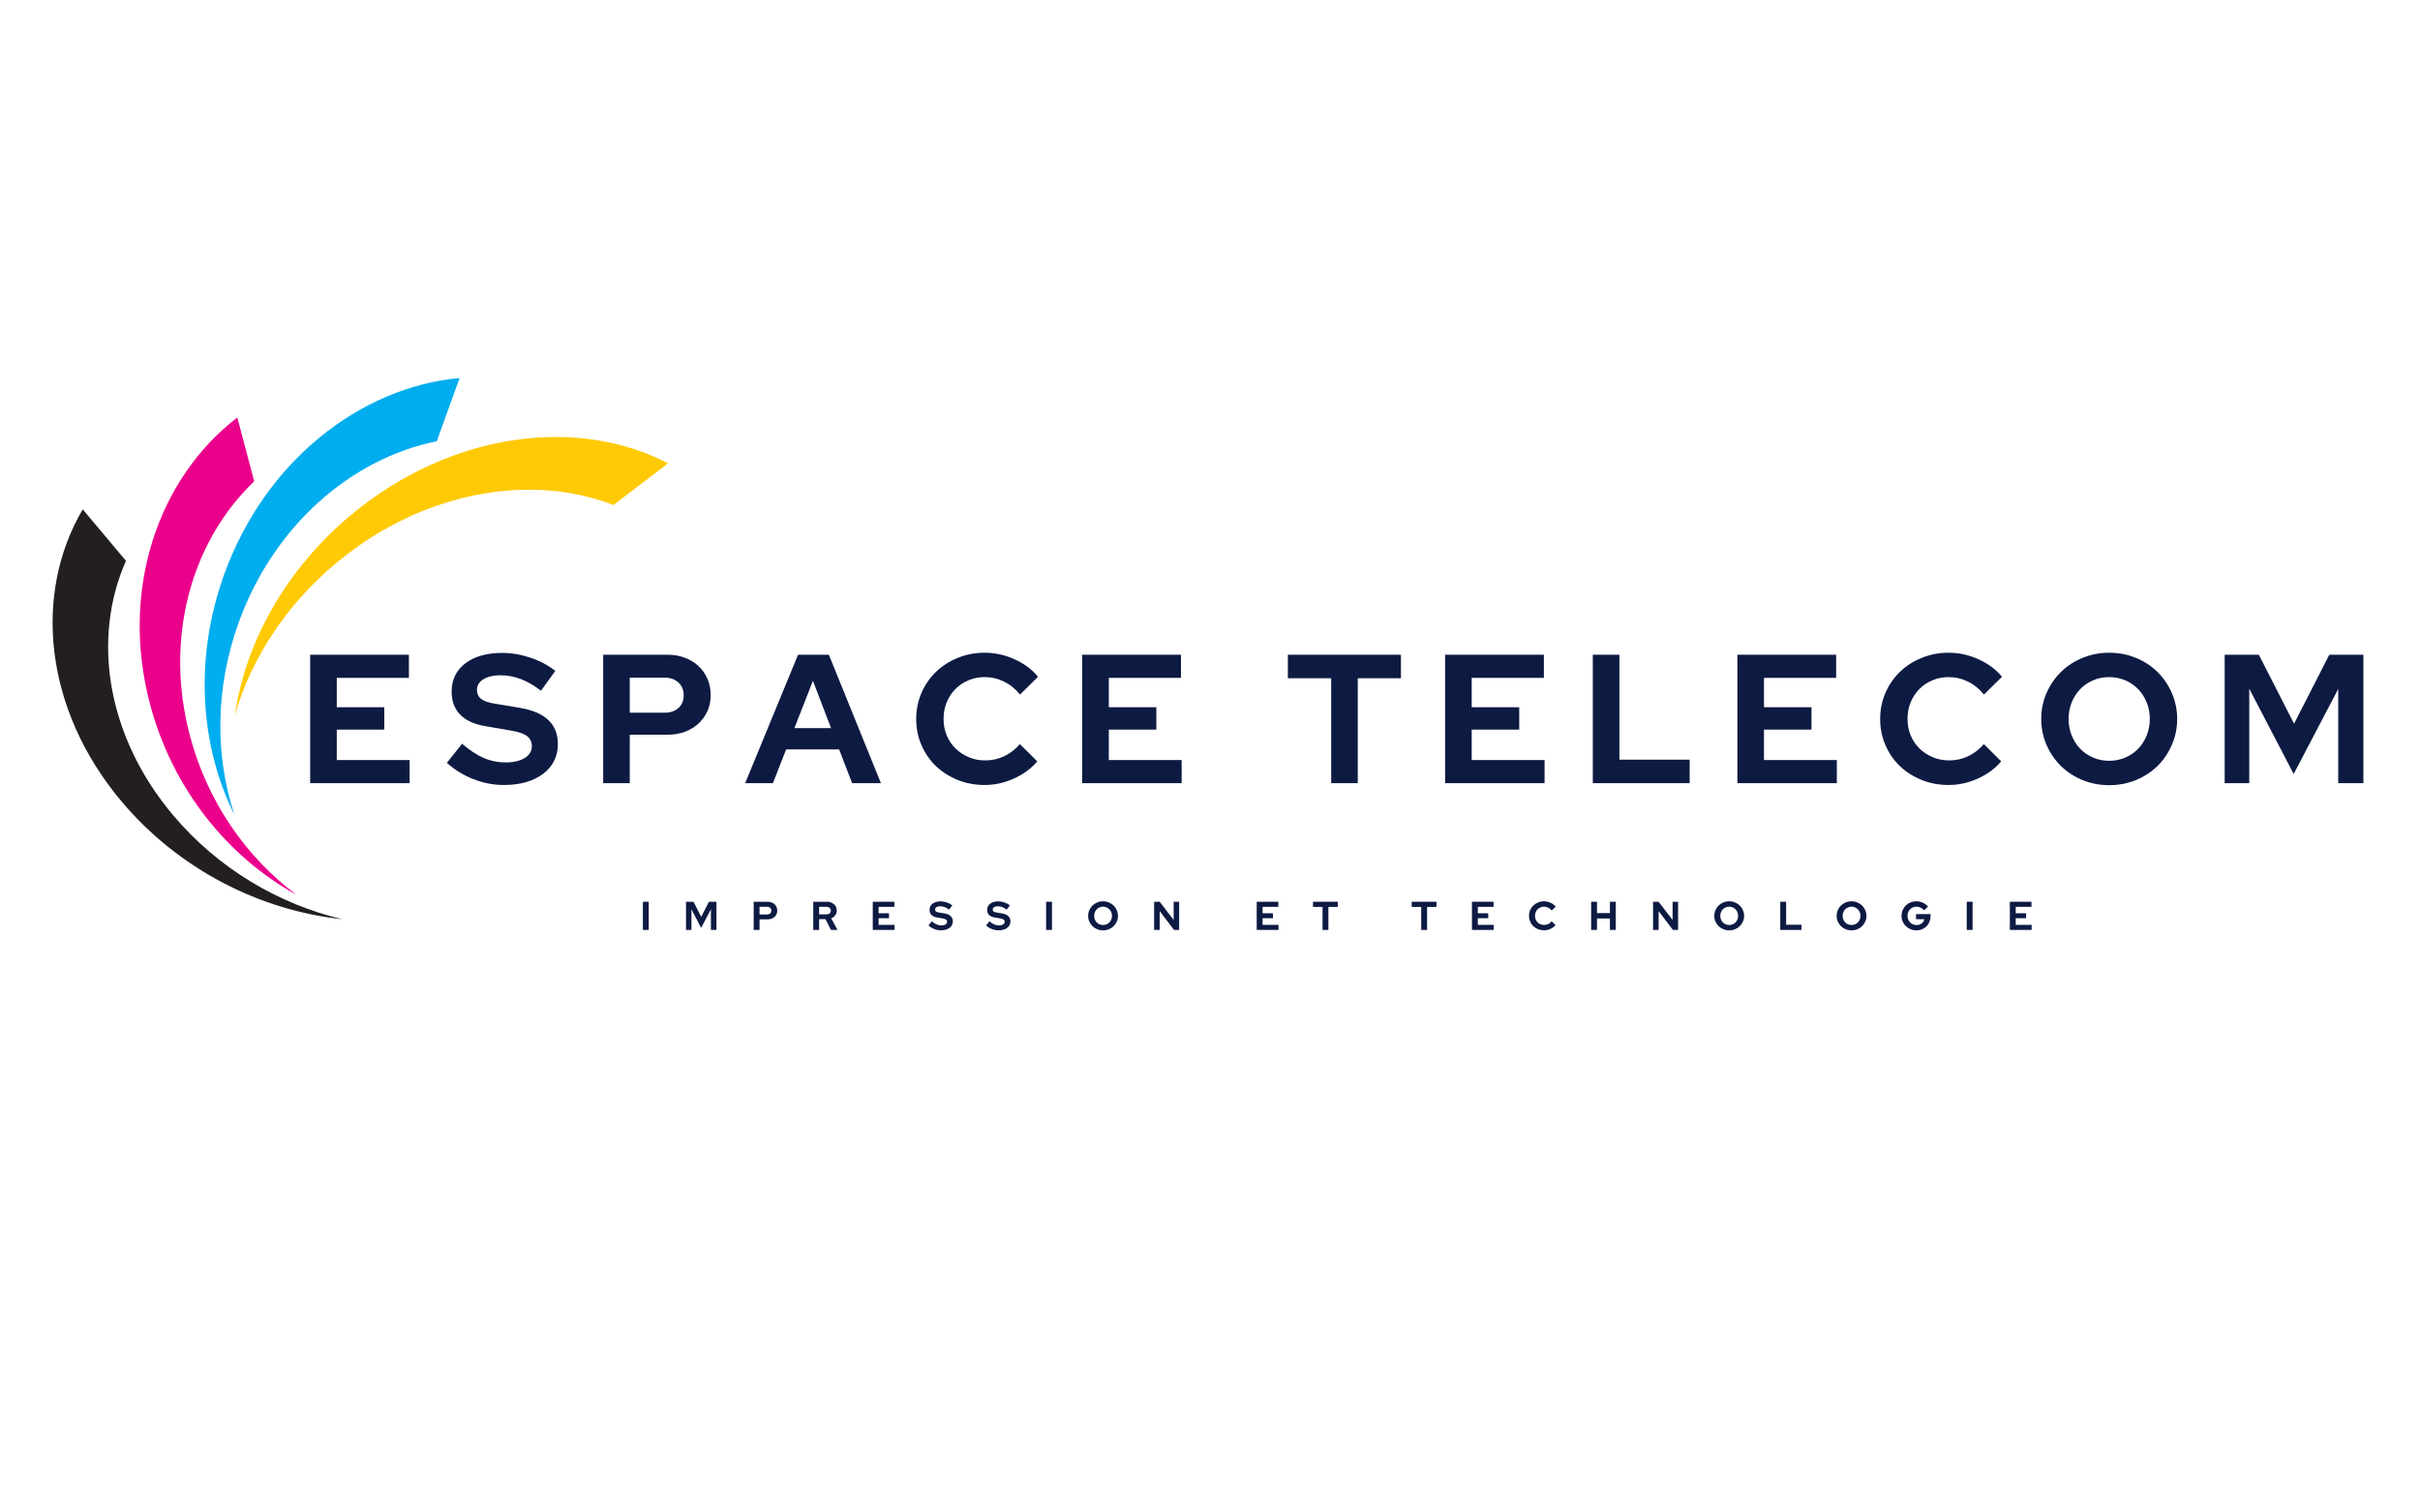 <svg xmlns="http://www.w3.org/2000/svg" xmlns:xlink="http://www.w3.org/1999/xlink" width="800" zoomAndPan="magnify" viewBox="0 0 600 375" height="500" preserveAspectRatio="xMidYMid meet" version="1.0"><defs><g/><clipPath id="c2d412faa3"><path d="M 50 93.684 L 114 93.684 L 114 202 L 50 202 Z M 50 93.684 " clip-rule="nonzero"/></clipPath><clipPath id="a06d9ccdfe"><path d="M 58 108 L 165.645 108 L 165.645 178 L 58 178 Z M 58 108 " clip-rule="nonzero"/></clipPath><clipPath id="de12d84a89"><path d="M 13 126 L 85 126 L 85 227.934 L 13 227.934 Z M 13 126 " clip-rule="nonzero"/></clipPath></defs><path fill="#eb008b" d="M 37.188 174.555 C 29.73 146.328 39.113 118.645 58.844 103.516 L 63.023 119.348 C 47.531 134.117 40.645 158.027 47.074 182.363 C 51.422 198.836 61.102 212.59 73.461 221.824 C 56.453 212.434 42.738 195.578 37.188 174.555 Z M 37.188 174.555 " fill-opacity="1" fill-rule="evenodd"/><g clip-path="url(#c2d412faa3)"><path fill="#00adee" d="M 55.574 142.441 C 65.652 114.484 89.172 96.004 113.949 93.723 L 108.293 109.402 C 87.184 113.648 67.863 130.262 59.172 154.367 C 53.289 170.68 53.316 187.539 58.121 201.996 C 49.609 184.918 48.066 163.262 55.574 142.441 Z M 55.574 142.441 " fill-opacity="1" fill-rule="evenodd"/></g><g clip-path="url(#a06d9ccdfe)"><path fill="#ffca05" d="M 90.098 125.23 C 114.281 106.812 144.066 103.621 165.645 114.879 L 152.078 125.207 C 132.379 117.57 107.102 121.414 86.246 137.293 C 72.133 148.039 62.547 162.395 58.238 177.258 C 61.008 158.191 72.086 138.945 90.098 125.23 Z M 90.098 125.23 " fill-opacity="1" fill-rule="evenodd"/></g><g clip-path="url(#de12d84a89)"><path fill="#231f20" d="M 30.113 198.676 C 10.988 175.914 8.145 147.352 20.508 126.285 L 31.234 139.051 C 22.758 158.211 26.375 182.426 42.863 202.051 C 54.023 215.336 69.102 224.164 84.812 227.902 C 64.605 225.762 44.359 215.629 30.113 198.676 Z M 30.113 198.676 " fill-opacity="1" fill-rule="evenodd"/></g><g fill="#0d1a42" fill-opacity="1"><g transform="translate(74.041, 194.176)"><g><path d="M 2.859 0 L 2.859 -31.844 L 27.344 -31.844 L 27.344 -26.109 L 9.453 -26.109 L 9.453 -18.828 L 21.234 -18.828 L 21.234 -13.281 L 9.453 -13.281 L 9.453 -5.734 L 27.516 -5.734 L 27.516 0 Z M 2.859 0 "/></g></g></g><g fill="#0d1a42" fill-opacity="1"><g transform="translate(110.66, 194.176)"><g><path d="M 0.141 -5.047 L 3.906 -9.781 C 5.758 -8.176 7.539 -7 9.25 -6.25 C 10.969 -5.508 12.781 -5.141 14.688 -5.141 C 16.656 -5.141 18.234 -5.504 19.422 -6.234 C 20.609 -6.961 21.203 -7.93 21.203 -9.141 C 21.203 -10.234 20.797 -11.082 19.984 -11.688 C 19.18 -12.289 17.844 -12.742 15.969 -13.047 L 9.641 -14.141 C 6.91 -14.598 4.836 -15.551 3.422 -17 C 2.016 -18.457 1.312 -20.344 1.312 -22.656 C 1.312 -25.625 2.441 -27.973 4.703 -29.703 C 6.961 -31.43 10.02 -32.297 13.875 -32.297 C 16.176 -32.297 18.5 -31.898 20.844 -31.109 C 23.195 -30.316 25.254 -29.227 27.016 -27.844 L 23.469 -22.922 C 21.77 -24.223 20.102 -25.188 18.469 -25.812 C 16.832 -26.438 15.148 -26.75 13.422 -26.75 C 11.66 -26.75 10.25 -26.422 9.188 -25.766 C 8.125 -25.109 7.594 -24.238 7.594 -23.156 C 7.594 -22.188 7.941 -21.426 8.641 -20.875 C 9.336 -20.332 10.504 -19.938 12.141 -19.688 L 18.141 -18.688 C 21.297 -18.176 23.672 -17.172 25.266 -15.672 C 26.859 -14.172 27.656 -12.191 27.656 -9.734 C 27.656 -6.641 26.43 -4.164 23.984 -2.312 C 21.547 -0.469 18.297 0.453 14.234 0.453 C 11.691 0.453 9.18 -0.031 6.703 -1 C 4.234 -1.969 2.047 -3.316 0.141 -5.047 Z M 0.141 -5.047 "/></g></g></g><g fill="#0d1a42" fill-opacity="1"><g transform="translate(146.686, 194.176)"><g><path d="M 2.859 0 L 2.859 -31.844 L 18.828 -31.844 C 20.379 -31.844 21.812 -31.594 23.125 -31.094 C 24.445 -30.594 25.578 -29.898 26.516 -29.016 C 27.453 -28.141 28.188 -27.086 28.719 -25.859 C 29.25 -24.629 29.516 -23.285 29.516 -21.828 C 29.516 -20.398 29.25 -19.086 28.719 -17.891 C 28.188 -16.691 27.441 -15.656 26.484 -14.781 C 25.535 -13.906 24.41 -13.223 23.109 -12.734 C 21.805 -12.254 20.379 -12.016 18.828 -12.016 L 9.453 -12.016 L 9.453 0 Z M 18.109 -26.156 L 9.453 -26.156 L 9.453 -17.469 L 18.109 -17.469 C 19.523 -17.469 20.664 -17.859 21.531 -18.641 C 22.395 -19.43 22.828 -20.477 22.828 -21.781 C 22.828 -23.094 22.395 -24.148 21.531 -24.953 C 20.664 -25.754 19.523 -26.156 18.109 -26.156 Z M 18.109 -26.156 "/></g></g></g><g fill="#0d1a42" fill-opacity="1"><g transform="translate(184.942, 194.176)"><g><path d="M -0.188 0 L 12.922 -31.844 L 20.562 -31.844 L 33.469 0 L 26.328 0 L 23.109 -8.375 L 9.969 -8.375 L 6.688 0 Z M 12.016 -13.641 L 21.109 -13.641 L 16.609 -25.375 Z M 12.016 -13.641 "/></g></g></g><g fill="#0d1a42" fill-opacity="1"><g transform="translate(225.518, 194.176)"><g><path d="M 18.781 -5.641 C 20.445 -5.641 22.008 -5.988 23.469 -6.688 C 24.926 -7.383 26.219 -8.383 27.344 -9.688 L 31.656 -5.406 C 30.145 -3.625 28.211 -2.203 25.859 -1.141 C 23.504 -0.078 21.086 0.453 18.609 0.453 C 16.211 0.453 13.973 0.031 11.891 -0.812 C 9.816 -1.664 8.02 -2.816 6.5 -4.266 C 4.988 -5.723 3.801 -7.453 2.938 -9.453 C 2.07 -11.461 1.641 -13.617 1.641 -15.922 C 1.641 -18.223 2.078 -20.379 2.953 -22.391 C 3.836 -24.41 5.035 -26.148 6.547 -27.609 C 8.066 -29.066 9.863 -30.219 11.938 -31.062 C 14.02 -31.914 16.242 -32.344 18.609 -32.344 C 21.148 -32.344 23.617 -31.801 26.016 -30.719 C 28.41 -29.645 30.352 -28.195 31.844 -26.375 L 27.375 -21.969 C 26.258 -23.363 24.941 -24.43 23.422 -25.172 C 21.91 -25.922 20.305 -26.297 18.609 -26.297 C 17.18 -26.297 15.836 -26.031 14.578 -25.5 C 13.316 -24.969 12.234 -24.238 11.328 -23.312 C 10.422 -22.383 9.707 -21.289 9.188 -20.031 C 8.676 -18.77 8.422 -17.398 8.422 -15.922 C 8.422 -14.461 8.68 -13.102 9.203 -11.844 C 9.734 -10.594 10.461 -9.508 11.391 -8.594 C 12.316 -7.688 13.41 -6.969 14.672 -6.438 C 15.93 -5.906 17.301 -5.641 18.781 -5.641 Z M 18.781 -5.641 "/></g></g></g><g fill="#0d1a42" fill-opacity="1"><g transform="translate(265.456, 194.176)"><g><path d="M 2.859 0 L 2.859 -31.844 L 27.344 -31.844 L 27.344 -26.109 L 9.453 -26.109 L 9.453 -18.828 L 21.234 -18.828 L 21.234 -13.281 L 9.453 -13.281 L 9.453 -5.734 L 27.516 -5.734 L 27.516 0 Z M 2.859 0 "/></g></g></g><g fill="#0d1a42" fill-opacity="1"><g transform="translate(302.074, 194.176)"><g/></g></g><g fill="#0d1a42" fill-opacity="1"><g transform="translate(318.497, 194.176)"><g><path d="M 0.812 -26.016 L 0.812 -31.844 L 28.844 -31.844 L 28.844 -26.016 L 18.141 -26.016 L 18.141 0 L 11.547 0 L 11.547 -26.016 Z M 0.812 -26.016 "/></g></g></g><g fill="#0d1a42" fill-opacity="1"><g transform="translate(355.433, 194.176)"><g><path d="M 2.859 0 L 2.859 -31.844 L 27.344 -31.844 L 27.344 -26.109 L 9.453 -26.109 L 9.453 -18.828 L 21.234 -18.828 L 21.234 -13.281 L 9.453 -13.281 L 9.453 -5.734 L 27.516 -5.734 L 27.516 0 Z M 2.859 0 "/></g></g></g><g fill="#0d1a42" fill-opacity="1"><g transform="translate(392.052, 194.176)"><g><path d="M 2.859 0 L 2.859 -31.844 L 9.453 -31.844 L 9.453 -5.828 L 26.875 -5.828 L 26.875 0 Z M 2.859 0 "/></g></g></g><g fill="#0d1a42" fill-opacity="1"><g transform="translate(427.897, 194.176)"><g><path d="M 2.859 0 L 2.859 -31.844 L 27.344 -31.844 L 27.344 -26.109 L 9.453 -26.109 L 9.453 -18.828 L 21.234 -18.828 L 21.234 -13.281 L 9.453 -13.281 L 9.453 -5.734 L 27.516 -5.734 L 27.516 0 Z M 2.859 0 "/></g></g></g><g fill="#0d1a42" fill-opacity="1"><g transform="translate(464.515, 194.176)"><g><path d="M 18.781 -5.641 C 20.445 -5.641 22.008 -5.988 23.469 -6.688 C 24.926 -7.383 26.219 -8.383 27.344 -9.688 L 31.656 -5.406 C 30.145 -3.625 28.211 -2.203 25.859 -1.141 C 23.504 -0.078 21.086 0.453 18.609 0.453 C 16.211 0.453 13.973 0.031 11.891 -0.812 C 9.816 -1.664 8.02 -2.816 6.5 -4.266 C 4.988 -5.723 3.801 -7.453 2.938 -9.453 C 2.07 -11.461 1.641 -13.617 1.641 -15.922 C 1.641 -18.223 2.078 -20.379 2.953 -22.391 C 3.836 -24.41 5.035 -26.148 6.547 -27.609 C 8.066 -29.066 9.863 -30.219 11.938 -31.062 C 14.02 -31.914 16.242 -32.344 18.609 -32.344 C 21.148 -32.344 23.617 -31.801 26.016 -30.719 C 28.41 -29.645 30.352 -28.195 31.844 -26.375 L 27.375 -21.969 C 26.258 -23.363 24.941 -24.43 23.422 -25.172 C 21.91 -25.922 20.305 -26.297 18.609 -26.297 C 17.18 -26.297 15.836 -26.031 14.578 -25.5 C 13.316 -24.969 12.234 -24.238 11.328 -23.312 C 10.422 -22.383 9.707 -21.289 9.188 -20.031 C 8.676 -18.77 8.422 -17.398 8.422 -15.922 C 8.422 -14.461 8.68 -13.102 9.203 -11.844 C 9.734 -10.594 10.461 -9.508 11.391 -8.594 C 12.316 -7.688 13.41 -6.969 14.672 -6.438 C 15.93 -5.906 17.301 -5.641 18.781 -5.641 Z M 18.781 -5.641 "/></g></g></g><g fill="#0d1a42" fill-opacity="1"><g transform="translate(504.453, 194.176)"><g><path d="M 35.344 -15.922 C 35.344 -13.648 34.898 -11.504 34.016 -9.484 C 33.141 -7.461 31.953 -5.719 30.453 -4.25 C 28.953 -2.781 27.172 -1.617 25.109 -0.766 C 23.047 0.078 20.832 0.5 18.469 0.5 C 16.133 0.5 13.938 0.078 11.875 -0.766 C 9.812 -1.617 8.031 -2.781 6.531 -4.25 C 5.031 -5.719 3.836 -7.461 2.953 -9.484 C 2.078 -11.504 1.641 -13.648 1.641 -15.922 C 1.641 -18.191 2.078 -20.332 2.953 -22.344 C 3.836 -24.363 5.031 -26.109 6.531 -27.578 C 8.031 -29.055 9.812 -30.219 11.875 -31.062 C 13.938 -31.914 16.133 -32.344 18.469 -32.344 C 20.832 -32.344 23.047 -31.914 25.109 -31.062 C 27.172 -30.219 28.953 -29.055 30.453 -27.578 C 31.953 -26.109 33.141 -24.363 34.016 -22.344 C 34.898 -20.332 35.344 -18.191 35.344 -15.922 Z M 28.562 -15.922 C 28.562 -17.398 28.301 -18.77 27.781 -20.031 C 27.27 -21.289 26.566 -22.383 25.672 -23.312 C 24.773 -24.238 23.707 -24.969 22.469 -25.5 C 21.227 -26.031 19.895 -26.297 18.469 -26.297 C 17.039 -26.297 15.711 -26.031 14.484 -25.5 C 13.254 -24.969 12.191 -24.238 11.297 -23.312 C 10.41 -22.383 9.707 -21.289 9.188 -20.031 C 8.676 -18.77 8.422 -17.398 8.422 -15.922 C 8.422 -14.461 8.676 -13.098 9.188 -11.828 C 9.707 -10.555 10.41 -9.457 11.297 -8.531 C 12.191 -7.602 13.254 -6.875 14.484 -6.344 C 15.711 -5.812 17.039 -5.547 18.469 -5.547 C 19.895 -5.547 21.227 -5.812 22.469 -6.344 C 23.707 -6.875 24.773 -7.602 25.672 -8.531 C 26.566 -9.457 27.27 -10.555 27.781 -11.828 C 28.301 -13.098 28.562 -14.461 28.562 -15.922 Z M 28.562 -15.922 "/></g></g></g><g fill="#0d1a42" fill-opacity="1"><g transform="translate(548.713, 194.176)"><g><path d="M 19.969 -2.281 L 8.953 -23.422 L 8.953 0 L 2.859 0 L 2.859 -31.844 L 11.328 -31.844 L 20.062 -14.734 L 28.797 -31.844 L 37.25 -31.844 L 37.25 0 L 31.016 0 L 31.016 -23.375 Z M 19.969 -2.281 "/></g></g></g><g fill="#0d1a42" fill-opacity="1"><g transform="translate(158.768, 230.561)"><g><path d="M 0.625 0 L 0.625 -6.984 L 2.078 -6.984 L 2.078 0 Z M 0.625 0 "/></g></g></g><g fill="#0d1a42" fill-opacity="1"><g transform="translate(169.461, 230.561)"><g><path d="M 4.375 -0.5 L 1.969 -5.141 L 1.969 0 L 0.625 0 L 0.625 -6.984 L 2.484 -6.984 L 4.391 -3.234 L 6.312 -6.984 L 8.172 -6.984 L 8.172 0 L 6.797 0 L 6.797 -5.125 Z M 4.375 -0.5 "/></g></g></g><g fill="#0d1a42" fill-opacity="1"><g transform="translate(186.238, 230.561)"><g><path d="M 0.625 0 L 0.625 -6.984 L 4.125 -6.984 C 4.469 -6.984 4.781 -6.926 5.062 -6.812 C 5.352 -6.707 5.602 -6.555 5.812 -6.359 C 6.02 -6.172 6.18 -5.941 6.297 -5.672 C 6.41 -5.398 6.469 -5.102 6.469 -4.781 C 6.469 -4.469 6.41 -4.18 6.297 -3.922 C 6.18 -3.66 6.02 -3.43 5.812 -3.234 C 5.602 -3.047 5.352 -2.895 5.062 -2.781 C 4.781 -2.676 4.469 -2.625 4.125 -2.625 L 2.078 -2.625 L 2.078 0 Z M 3.969 -5.734 L 2.078 -5.734 L 2.078 -3.828 L 3.969 -3.828 C 4.281 -3.828 4.531 -3.91 4.719 -4.078 C 4.906 -4.254 5 -4.488 5 -4.781 C 5 -5.062 4.906 -5.289 4.719 -5.469 C 4.531 -5.645 4.281 -5.734 3.969 -5.734 Z M 3.969 -5.734 "/></g></g></g><g fill="#0d1a42" fill-opacity="1"><g transform="translate(201.009, 230.561)"><g><path d="M 0.625 0 L 0.625 -6.984 L 4.031 -6.984 C 4.383 -6.984 4.707 -6.926 5 -6.812 C 5.301 -6.707 5.555 -6.562 5.766 -6.375 C 5.984 -6.188 6.148 -5.957 6.266 -5.688 C 6.391 -5.426 6.453 -5.133 6.453 -4.812 C 6.453 -4.375 6.328 -3.984 6.078 -3.641 C 5.828 -3.297 5.492 -3.039 5.078 -2.875 L 6.625 0 L 5.016 0 L 3.656 -2.672 L 2.078 -2.672 L 2.078 0 Z M 3.906 -5.734 L 2.078 -5.734 L 2.078 -3.859 L 3.906 -3.859 C 4.227 -3.859 4.488 -3.941 4.688 -4.109 C 4.883 -4.285 4.984 -4.516 4.984 -4.797 C 4.984 -5.078 4.883 -5.301 4.688 -5.469 C 4.488 -5.645 4.227 -5.734 3.906 -5.734 Z M 3.906 -5.734 "/></g></g></g><g fill="#0d1a42" fill-opacity="1"><g transform="translate(215.761, 230.561)"><g><path d="M 0.625 0 L 0.625 -6.984 L 5.984 -6.984 L 5.984 -5.719 L 2.078 -5.719 L 2.078 -4.125 L 4.656 -4.125 L 4.656 -2.906 L 2.078 -2.906 L 2.078 -1.25 L 6.031 -1.25 L 6.031 0 Z M 0.625 0 "/></g></g></g><g fill="#0d1a42" fill-opacity="1"><g transform="translate(230.174, 230.561)"><g><path d="M 0.031 -1.109 L 0.859 -2.141 C 1.266 -1.785 1.656 -1.523 2.031 -1.359 C 2.406 -1.203 2.801 -1.125 3.219 -1.125 C 3.656 -1.125 4 -1.203 4.25 -1.359 C 4.508 -1.523 4.641 -1.738 4.641 -2 C 4.641 -2.238 4.551 -2.426 4.375 -2.562 C 4.195 -2.695 3.906 -2.797 3.5 -2.859 L 2.109 -3.094 C 1.516 -3.195 1.062 -3.406 0.75 -3.719 C 0.445 -4.039 0.297 -4.457 0.297 -4.969 C 0.297 -5.613 0.539 -6.125 1.031 -6.5 C 1.531 -6.883 2.203 -7.078 3.047 -7.078 C 3.547 -7.078 4.051 -6.988 4.562 -6.812 C 5.082 -6.645 5.535 -6.406 5.922 -6.094 L 5.141 -5.031 C 4.766 -5.312 4.398 -5.52 4.047 -5.656 C 3.691 -5.789 3.32 -5.859 2.938 -5.859 C 2.551 -5.859 2.242 -5.785 2.016 -5.641 C 1.785 -5.504 1.672 -5.316 1.672 -5.078 C 1.672 -4.859 1.742 -4.688 1.891 -4.562 C 2.047 -4.445 2.301 -4.363 2.656 -4.312 L 3.984 -4.094 C 4.672 -3.977 5.188 -3.754 5.531 -3.422 C 5.883 -3.098 6.062 -2.672 6.062 -2.141 C 6.062 -1.453 5.789 -0.906 5.25 -0.5 C 4.719 -0.102 4.008 0.094 3.125 0.094 C 2.562 0.094 2.008 -0.008 1.469 -0.219 C 0.926 -0.426 0.445 -0.723 0.031 -1.109 Z M 0.031 -1.109 "/></g></g></g><g fill="#0d1a42" fill-opacity="1"><g transform="translate(244.458, 230.561)"><g><path d="M 0.031 -1.109 L 0.859 -2.141 C 1.266 -1.785 1.656 -1.523 2.031 -1.359 C 2.406 -1.203 2.801 -1.125 3.219 -1.125 C 3.656 -1.125 4 -1.203 4.25 -1.359 C 4.508 -1.523 4.641 -1.738 4.641 -2 C 4.641 -2.238 4.551 -2.426 4.375 -2.562 C 4.195 -2.695 3.906 -2.797 3.5 -2.859 L 2.109 -3.094 C 1.516 -3.195 1.062 -3.406 0.75 -3.719 C 0.445 -4.039 0.297 -4.457 0.297 -4.969 C 0.297 -5.613 0.539 -6.125 1.031 -6.5 C 1.531 -6.883 2.203 -7.078 3.047 -7.078 C 3.547 -7.078 4.051 -6.988 4.562 -6.812 C 5.082 -6.645 5.535 -6.406 5.922 -6.094 L 5.141 -5.031 C 4.766 -5.312 4.398 -5.52 4.047 -5.656 C 3.691 -5.789 3.32 -5.859 2.938 -5.859 C 2.551 -5.859 2.242 -5.785 2.016 -5.641 C 1.785 -5.504 1.672 -5.316 1.672 -5.078 C 1.672 -4.859 1.742 -4.688 1.891 -4.562 C 2.047 -4.445 2.301 -4.363 2.656 -4.312 L 3.984 -4.094 C 4.672 -3.977 5.188 -3.754 5.531 -3.422 C 5.883 -3.098 6.062 -2.672 6.062 -2.141 C 6.062 -1.453 5.789 -0.906 5.25 -0.5 C 4.719 -0.102 4.008 0.094 3.125 0.094 C 2.562 0.094 2.008 -0.008 1.469 -0.219 C 0.926 -0.426 0.445 -0.723 0.031 -1.109 Z M 0.031 -1.109 "/></g></g></g><g fill="#0d1a42" fill-opacity="1"><g transform="translate(258.741, 230.561)"><g><path d="M 0.625 0 L 0.625 -6.984 L 2.078 -6.984 L 2.078 0 Z M 0.625 0 "/></g></g></g><g fill="#0d1a42" fill-opacity="1"><g transform="translate(269.434, 230.561)"><g><path d="M 7.75 -3.484 C 7.75 -2.984 7.648 -2.516 7.453 -2.078 C 7.266 -1.641 7.004 -1.258 6.672 -0.938 C 6.348 -0.613 5.957 -0.359 5.5 -0.172 C 5.051 0.016 4.566 0.109 4.047 0.109 C 3.535 0.109 3.051 0.016 2.594 -0.172 C 2.145 -0.359 1.754 -0.613 1.422 -0.938 C 1.098 -1.258 0.836 -1.641 0.641 -2.078 C 0.453 -2.516 0.359 -2.984 0.359 -3.484 C 0.359 -3.984 0.453 -4.453 0.641 -4.891 C 0.836 -5.336 1.098 -5.723 1.422 -6.047 C 1.754 -6.367 2.145 -6.625 2.594 -6.812 C 3.051 -7 3.535 -7.094 4.047 -7.094 C 4.566 -7.094 5.051 -7 5.5 -6.812 C 5.957 -6.625 6.348 -6.367 6.672 -6.047 C 7.004 -5.723 7.266 -5.336 7.453 -4.891 C 7.648 -4.453 7.75 -3.984 7.75 -3.484 Z M 6.266 -3.484 C 6.266 -3.816 6.207 -4.117 6.094 -4.391 C 5.977 -4.672 5.82 -4.91 5.625 -5.109 C 5.426 -5.305 5.191 -5.461 4.922 -5.578 C 4.648 -5.703 4.359 -5.766 4.047 -5.766 C 3.734 -5.766 3.441 -5.703 3.172 -5.578 C 2.898 -5.461 2.664 -5.305 2.469 -5.109 C 2.281 -4.91 2.129 -4.672 2.016 -4.391 C 1.898 -4.117 1.844 -3.816 1.844 -3.484 C 1.844 -3.172 1.898 -2.875 2.016 -2.594 C 2.129 -2.312 2.281 -2.066 2.469 -1.859 C 2.664 -1.66 2.898 -1.504 3.172 -1.391 C 3.441 -1.273 3.734 -1.219 4.047 -1.219 C 4.359 -1.219 4.648 -1.273 4.922 -1.391 C 5.191 -1.504 5.426 -1.66 5.625 -1.859 C 5.82 -2.066 5.977 -2.312 6.094 -2.594 C 6.207 -2.875 6.266 -3.172 6.266 -3.484 Z M 6.266 -3.484 "/></g></g></g><g fill="#0d1a42" fill-opacity="1"><g transform="translate(285.522, 230.561)"><g><path d="M 0.625 -6.984 L 2 -6.984 L 5.469 -2.469 L 5.469 -6.984 L 6.828 -6.984 L 6.828 0 L 5.547 0 L 2 -4.672 L 2 0 L 0.625 0 Z M 0.625 -6.984 "/></g></g></g><g fill="#0d1a42" fill-opacity="1"><g transform="translate(300.972, 230.561)"><g/></g></g><g fill="#0d1a42" fill-opacity="1"><g transform="translate(310.957, 230.561)"><g><path d="M 0.625 0 L 0.625 -6.984 L 5.984 -6.984 L 5.984 -5.719 L 2.078 -5.719 L 2.078 -4.125 L 4.656 -4.125 L 4.656 -2.906 L 2.078 -2.906 L 2.078 -1.25 L 6.031 -1.25 L 6.031 0 Z M 0.625 0 "/></g></g></g><g fill="#0d1a42" fill-opacity="1"><g transform="translate(325.37, 230.561)"><g><path d="M 0.172 -5.703 L 0.172 -6.984 L 6.312 -6.984 L 6.312 -5.703 L 3.984 -5.703 L 3.984 0 L 2.531 0 L 2.531 -5.703 Z M 0.172 -5.703 "/></g></g></g><g fill="#0d1a42" fill-opacity="1"><g transform="translate(339.853, 230.561)"><g/></g></g><g fill="#0d1a42" fill-opacity="1"><g transform="translate(349.838, 230.561)"><g><path d="M 0.172 -5.703 L 0.172 -6.984 L 6.312 -6.984 L 6.312 -5.703 L 3.984 -5.703 L 3.984 0 L 2.531 0 L 2.531 -5.703 Z M 0.172 -5.703 "/></g></g></g><g fill="#0d1a42" fill-opacity="1"><g transform="translate(364.321, 230.561)"><g><path d="M 0.625 0 L 0.625 -6.984 L 5.984 -6.984 L 5.984 -5.719 L 2.078 -5.719 L 2.078 -4.125 L 4.656 -4.125 L 4.656 -2.906 L 2.078 -2.906 L 2.078 -1.25 L 6.031 -1.25 L 6.031 0 Z M 0.625 0 "/></g></g></g><g fill="#0d1a42" fill-opacity="1"><g transform="translate(378.733, 230.561)"><g><path d="M 4.109 -1.234 C 4.484 -1.234 4.828 -1.305 5.141 -1.453 C 5.461 -1.609 5.742 -1.832 5.984 -2.125 L 6.938 -1.188 C 6.602 -0.789 6.176 -0.477 5.656 -0.25 C 5.145 -0.02 4.617 0.094 4.078 0.094 C 3.555 0.094 3.066 0.004 2.609 -0.172 C 2.148 -0.359 1.754 -0.613 1.422 -0.938 C 1.086 -1.258 0.828 -1.641 0.641 -2.078 C 0.453 -2.516 0.359 -2.984 0.359 -3.484 C 0.359 -3.992 0.453 -4.469 0.641 -4.906 C 0.836 -5.352 1.102 -5.734 1.438 -6.047 C 1.77 -6.367 2.16 -6.625 2.609 -6.812 C 3.066 -7 3.555 -7.094 4.078 -7.094 C 4.641 -7.094 5.18 -6.973 5.703 -6.734 C 6.223 -6.492 6.648 -6.176 6.984 -5.781 L 6 -4.812 C 5.75 -5.125 5.457 -5.359 5.125 -5.516 C 4.801 -5.68 4.453 -5.766 4.078 -5.766 C 3.766 -5.766 3.469 -5.703 3.188 -5.578 C 2.914 -5.461 2.68 -5.305 2.484 -5.109 C 2.285 -4.91 2.129 -4.672 2.016 -4.391 C 1.898 -4.117 1.844 -3.816 1.844 -3.484 C 1.844 -3.172 1.898 -2.875 2.016 -2.594 C 2.129 -2.32 2.285 -2.082 2.484 -1.875 C 2.691 -1.676 2.93 -1.52 3.203 -1.406 C 3.484 -1.289 3.785 -1.234 4.109 -1.234 Z M 4.109 -1.234 "/></g></g></g><g fill="#0d1a42" fill-opacity="1"><g transform="translate(393.874, 230.561)"><g><path d="M 0.625 0 L 0.625 -6.984 L 2.078 -6.984 L 2.078 -4.172 L 5.281 -4.172 L 5.281 -6.984 L 6.734 -6.984 L 6.734 0 L 5.281 0 L 5.281 -2.844 L 2.078 -2.844 L 2.078 0 Z M 0.625 0 "/></g></g></g><g fill="#0d1a42" fill-opacity="1"><g transform="translate(409.225, 230.561)"><g><path d="M 0.625 -6.984 L 2 -6.984 L 5.469 -2.469 L 5.469 -6.984 L 6.828 -6.984 L 6.828 0 L 5.547 0 L 2 -4.672 L 2 0 L 0.625 0 Z M 0.625 -6.984 "/></g></g></g><g fill="#0d1a42" fill-opacity="1"><g transform="translate(424.675, 230.561)"><g><path d="M 7.75 -3.484 C 7.75 -2.984 7.648 -2.516 7.453 -2.078 C 7.266 -1.641 7.004 -1.258 6.672 -0.938 C 6.348 -0.613 5.957 -0.359 5.5 -0.172 C 5.051 0.016 4.566 0.109 4.047 0.109 C 3.535 0.109 3.051 0.016 2.594 -0.172 C 2.145 -0.359 1.754 -0.613 1.422 -0.938 C 1.098 -1.258 0.836 -1.641 0.641 -2.078 C 0.453 -2.516 0.359 -2.984 0.359 -3.484 C 0.359 -3.984 0.453 -4.453 0.641 -4.891 C 0.836 -5.336 1.098 -5.723 1.422 -6.047 C 1.754 -6.367 2.145 -6.625 2.594 -6.812 C 3.051 -7 3.535 -7.094 4.047 -7.094 C 4.566 -7.094 5.051 -7 5.5 -6.812 C 5.957 -6.625 6.348 -6.367 6.672 -6.047 C 7.004 -5.723 7.266 -5.336 7.453 -4.891 C 7.648 -4.453 7.75 -3.984 7.75 -3.484 Z M 6.266 -3.484 C 6.266 -3.816 6.207 -4.117 6.094 -4.391 C 5.977 -4.672 5.82 -4.91 5.625 -5.109 C 5.426 -5.305 5.191 -5.461 4.922 -5.578 C 4.648 -5.703 4.359 -5.766 4.047 -5.766 C 3.734 -5.766 3.441 -5.703 3.172 -5.578 C 2.898 -5.461 2.664 -5.305 2.469 -5.109 C 2.281 -4.91 2.129 -4.672 2.016 -4.391 C 1.898 -4.117 1.844 -3.816 1.844 -3.484 C 1.844 -3.172 1.898 -2.875 2.016 -2.594 C 2.129 -2.312 2.281 -2.066 2.469 -1.859 C 2.664 -1.66 2.898 -1.504 3.172 -1.391 C 3.441 -1.273 3.734 -1.219 4.047 -1.219 C 4.359 -1.219 4.648 -1.273 4.922 -1.391 C 5.191 -1.504 5.426 -1.66 5.625 -1.859 C 5.82 -2.066 5.977 -2.312 6.094 -2.594 C 6.207 -2.875 6.266 -3.172 6.266 -3.484 Z M 6.266 -3.484 "/></g></g></g><g fill="#0d1a42" fill-opacity="1"><g transform="translate(440.763, 230.561)"><g><path d="M 0.625 0 L 0.625 -6.984 L 2.078 -6.984 L 2.078 -1.281 L 5.891 -1.281 L 5.891 0 Z M 0.625 0 "/></g></g></g><g fill="#0d1a42" fill-opacity="1"><g transform="translate(455.006, 230.561)"><g><path d="M 7.75 -3.484 C 7.75 -2.984 7.648 -2.516 7.453 -2.078 C 7.266 -1.641 7.004 -1.258 6.672 -0.938 C 6.348 -0.613 5.957 -0.359 5.5 -0.172 C 5.051 0.016 4.566 0.109 4.047 0.109 C 3.535 0.109 3.051 0.016 2.594 -0.172 C 2.145 -0.359 1.754 -0.613 1.422 -0.938 C 1.098 -1.258 0.836 -1.641 0.641 -2.078 C 0.453 -2.516 0.359 -2.984 0.359 -3.484 C 0.359 -3.984 0.453 -4.453 0.641 -4.891 C 0.836 -5.336 1.098 -5.723 1.422 -6.047 C 1.754 -6.367 2.145 -6.625 2.594 -6.812 C 3.051 -7 3.535 -7.094 4.047 -7.094 C 4.566 -7.094 5.051 -7 5.5 -6.812 C 5.957 -6.625 6.348 -6.367 6.672 -6.047 C 7.004 -5.723 7.266 -5.336 7.453 -4.891 C 7.648 -4.453 7.75 -3.984 7.75 -3.484 Z M 6.266 -3.484 C 6.266 -3.816 6.207 -4.117 6.094 -4.391 C 5.977 -4.672 5.82 -4.91 5.625 -5.109 C 5.426 -5.305 5.191 -5.461 4.922 -5.578 C 4.648 -5.703 4.359 -5.766 4.047 -5.766 C 3.734 -5.766 3.441 -5.703 3.172 -5.578 C 2.898 -5.461 2.664 -5.305 2.469 -5.109 C 2.281 -4.91 2.129 -4.672 2.016 -4.391 C 1.898 -4.117 1.844 -3.816 1.844 -3.484 C 1.844 -3.172 1.898 -2.875 2.016 -2.594 C 2.129 -2.312 2.281 -2.066 2.469 -1.859 C 2.664 -1.66 2.898 -1.504 3.172 -1.391 C 3.441 -1.273 3.734 -1.219 4.047 -1.219 C 4.359 -1.219 4.648 -1.273 4.922 -1.391 C 5.191 -1.504 5.426 -1.66 5.625 -1.859 C 5.82 -2.066 5.977 -2.312 6.094 -2.594 C 6.207 -2.875 6.266 -3.172 6.266 -3.484 Z M 6.266 -3.484 "/></g></g></g><g fill="#0d1a42" fill-opacity="1"><g transform="translate(471.095, 230.561)"><g><path d="M 7.562 -3.484 C 7.562 -2.973 7.473 -2.492 7.297 -2.047 C 7.117 -1.609 6.875 -1.227 6.562 -0.906 C 6.25 -0.594 5.879 -0.344 5.453 -0.156 C 5.023 0.02 4.562 0.109 4.062 0.109 C 3.539 0.109 3.051 0.016 2.594 -0.172 C 2.145 -0.359 1.754 -0.613 1.422 -0.938 C 1.098 -1.258 0.836 -1.641 0.641 -2.078 C 0.453 -2.516 0.359 -2.984 0.359 -3.484 C 0.359 -3.992 0.453 -4.469 0.641 -4.906 C 0.828 -5.344 1.082 -5.723 1.406 -6.047 C 1.738 -6.367 2.129 -6.625 2.578 -6.812 C 3.035 -7 3.52 -7.094 4.031 -7.094 C 4.613 -7.094 5.16 -6.973 5.672 -6.734 C 6.18 -6.504 6.602 -6.188 6.938 -5.781 L 5.938 -4.859 C 5.688 -5.148 5.398 -5.375 5.078 -5.531 C 4.754 -5.688 4.406 -5.766 4.031 -5.766 C 3.719 -5.766 3.426 -5.703 3.156 -5.578 C 2.895 -5.461 2.664 -5.305 2.469 -5.109 C 2.27 -4.91 2.113 -4.672 2 -4.391 C 1.895 -4.117 1.844 -3.816 1.844 -3.484 C 1.844 -3.16 1.898 -2.859 2.016 -2.578 C 2.129 -2.297 2.285 -2.055 2.484 -1.859 C 2.68 -1.66 2.914 -1.5 3.188 -1.375 C 3.469 -1.258 3.766 -1.203 4.078 -1.203 C 4.566 -1.203 4.988 -1.336 5.344 -1.609 C 5.695 -1.891 5.922 -2.238 6.016 -2.656 L 3.953 -2.656 L 3.953 -3.922 L 7.562 -3.922 Z M 7.562 -3.484 "/></g></g></g><g fill="#0d1a42" fill-opacity="1"><g transform="translate(486.993, 230.561)"><g><path d="M 0.625 0 L 0.625 -6.984 L 2.078 -6.984 L 2.078 0 Z M 0.625 0 "/></g></g></g><g fill="#0d1a42" fill-opacity="1"><g transform="translate(497.687, 230.561)"><g><path d="M 0.625 0 L 0.625 -6.984 L 5.984 -6.984 L 5.984 -5.719 L 2.078 -5.719 L 2.078 -4.125 L 4.656 -4.125 L 4.656 -2.906 L 2.078 -2.906 L 2.078 -1.25 L 6.031 -1.25 L 6.031 0 Z M 0.625 0 "/></g></g></g></svg>